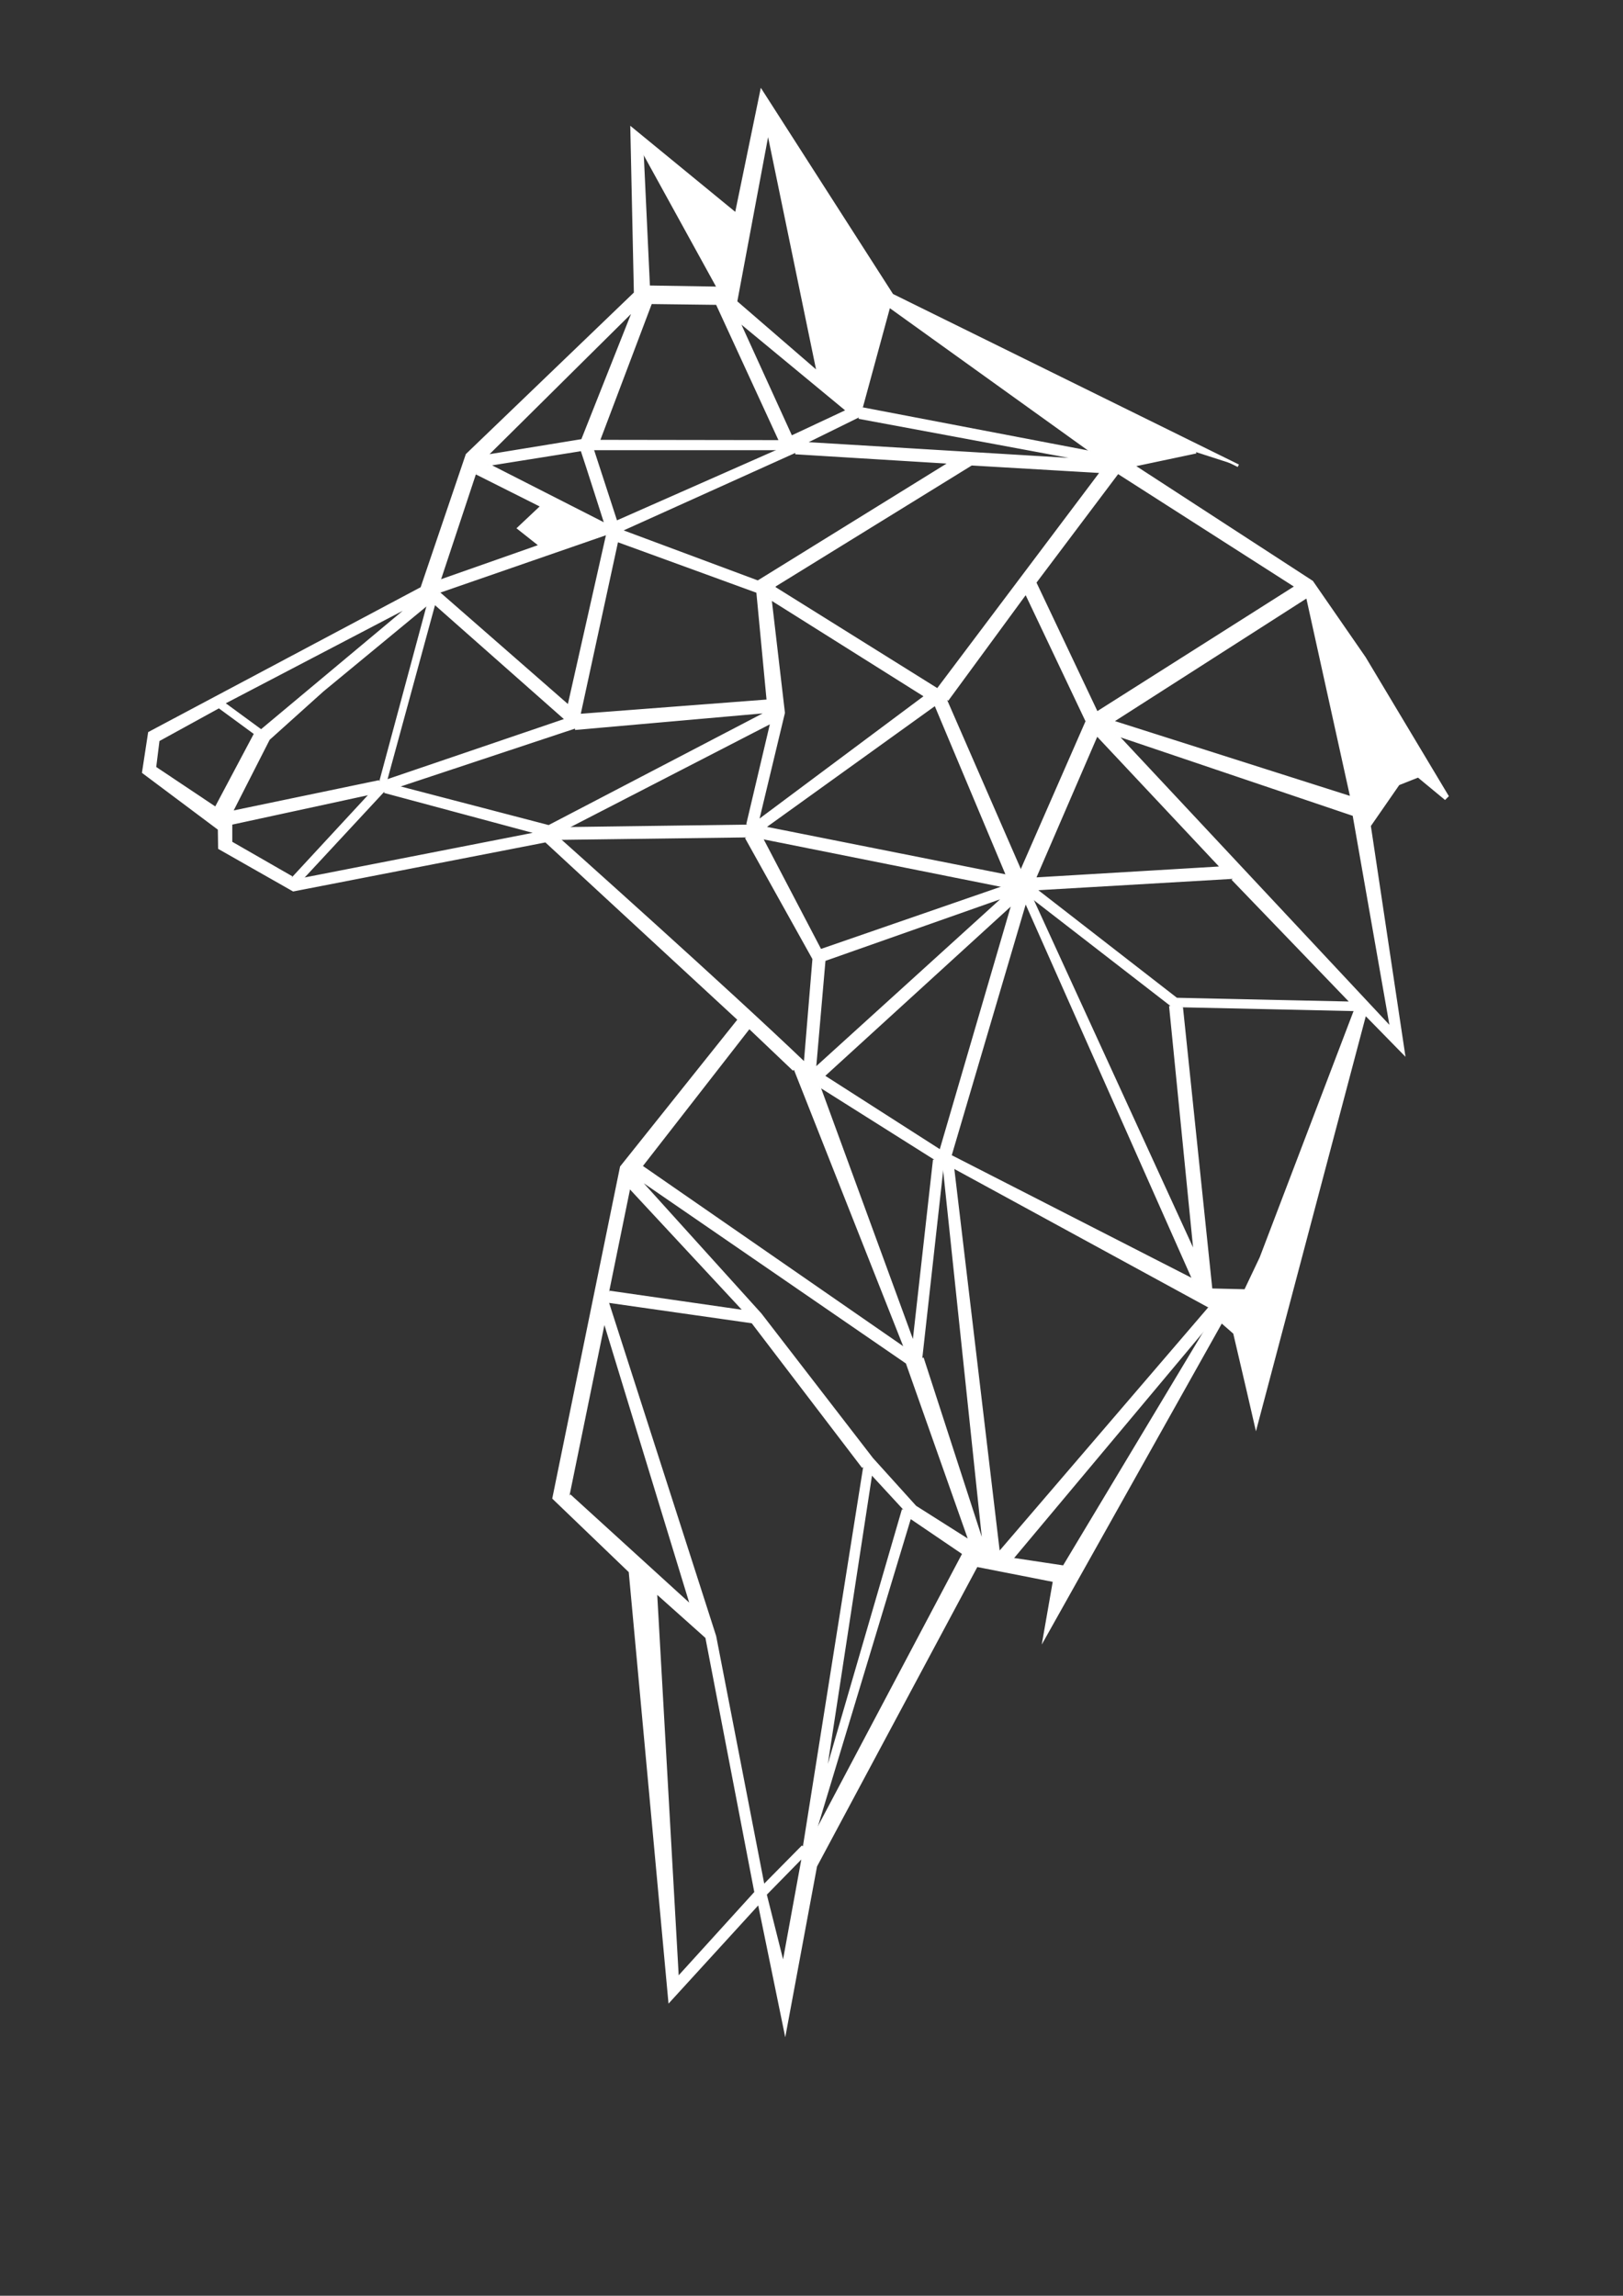 <svg xmlns="http://www.w3.org/2000/svg" version="1.1" x="0" y="0" viewBox="0 0 595.3 841.9" xml:space="preserve" id="svg931"><rect x="0" y="0" width="595.3" height="841.9" fill="#333333" stroke="none"/><style type="text/css" id="style912"></style><g id="layer2" display="inline"><path id="path839" d="M438.7 165.8l-23.2 4.9 65.7 42.7 19.3 27.9 30.3 50.6-.8.8-9.8-8.1-7.3 2.9-10.6 15.3 12.5 83.3-14.1-14.4-40 151.1-2.9-12.6-5-21.4-4.8-4.2-64.9 115.7 3.6-20.6-28.5-5.6-59 110.2-11.2 60.2-9.6-46.8-32.8 35.9-14.5-157.3-28-26.9L227.9 428l43.2-54.1-70.9-65.5-92.6 18L80.5 311l-.1-7-27.8-20.8 2.2-14.4 99.9-53.1 16.6-48.9 61.7-59.3-1.3-60.3L270 78.6l9.3-45.1 47.9 74.7 127 62.6m-184.3-60.1l30.2 26.1-18.4-89.1zM235.6 56l2.3 49.2 25 .4m-43.4 56.2l66.8.1-23.3-50.6-24.3-.3zm180.7 3.6l-74.1-53.2-10.1 37.1m-83.2-36.2l-54.7 54.2 35.5-5.8zm57.4 47.2l20.7-9.7-40.3-33.3zm5.5 2.3l104.3 6.3-85-15.8m-97.6 12l8.6 26.4 59.8-26.4m-57.7 29.7l49.9 18.6 70.8-43.8-57.1-3.5m-112.8 4.3l43.4 22.1s-7.3-22.9-8.9-27.6l-34.5 5.5M284 214.8v.8l59.9 37.4 60.2-80-47.8-2.8-72.3 44.6M161.6 213l36.7-12.9-8.1-6.4 8.6-8.1-24.1-12.1m227.6 88l73.2-46.4-65.5-41.9-30.4 40.4 22.7 47.9m-241.3-44l47.6 41.6 14.2-63m-10.4 66.2l69.3-5.3-3.8-40-51.6-18.8-13.9 64.1m195.4 2.3l88 28-16.3-73.9-71.7 45.9M142 286.3l65.8-22.4-48.1-42.5m122.8-2l4.9 42-9.6 40 61.8-46.1-57.1-35.9m92.2 99.9l24-54.8-22.4-47.2-28.9 39.4m-190.8-35.1l-38.3 31.6L98.5 271l-13.7 26.9 54.3-11.3m-59.2 11.6L95 268.7l56.6-47.3-94.5 49.4-1.4 11.2zm200.2 5.3l89.5 17.8-26.5-63.1-63 45.3m-134-14.8l55.2 14.4 80.9-42.2-71.3 6.3m63.3 35.2l8.9-37.7-74.9 38.6m194.1-34l-22.9 53 68.8-4.1-45.9-48.9m7 0l101.1 108.1-13.8-78.6-87.3-29.5m-298.1 53.1l86.4-16.9-56.6-15.2m-5.5.7l-50.8 11v7l22.3 12.8m98.3-13.8s62.3 55.6 90 82.2l3.2-38.6-24.8-44.5m5.8.6l21.4 40.9 67.1-23.2m12.1 1.1l51.4 39.9 64.4 1.4-43.8-45.5m-153.3 69.9l70.2-63.7-66.7 23.5-3.5 40.2m3.1 2.4l43.1 27.6 26.7-91.3-69.8 63.7m74-63.6l-27.4 92.9 88.8 45.4m-58.9-139.8l60 130.9-9.1-91.5m4.1.5L444.2 473l12.6.3 5.7-12 34.5-90.5m-205.8 21.5l-16.4-15.6-39.7 51 96.5 66.8m-31.1-95.8l34.6 94.5 7.6-67.9m6.8 3.1l16.8 141.4 77.3-90.1m-220.2-5.9l50 7.2-42.2-45.4m1.7-4.5l46 50.9 40.9 53 15.9 17.6 20.2 12.8-23.2-65.7-99.8-68.6M338.3 498l22.8 70.3L346.2 427m-29.6 111L276 484.8l-53.3-7.6 36.1 112.3 3.4 10.6 17.8 91.7 7.3 29.1 7.4-40.5-15 15.3-1-2.6 15.8-16m-85.6-128.7l44.9 40.9-31.9-104.4m149.7 86.9l18.6 2.8 53-88.3m-123.8 54.4L302 654.3l29.3-100.7m-32 118.5l54.2-102.4-19.3-13.1m-93.7 27.1l8 141.9 28.7-31.6-18-93.6z" display="inline" fill="#fff" stroke="#fff" stroke-miterlimit="10"/></g><g id="layer1" display="inline"><path id="polygon914" d="M57.1 270.8L80.4 258 95 268.7l-15.5 29.2L55.7 282z" display="inline" fill="none" stroke="#fff" stroke-width="3" stroke-miterlimit="10"/></g></svg>
